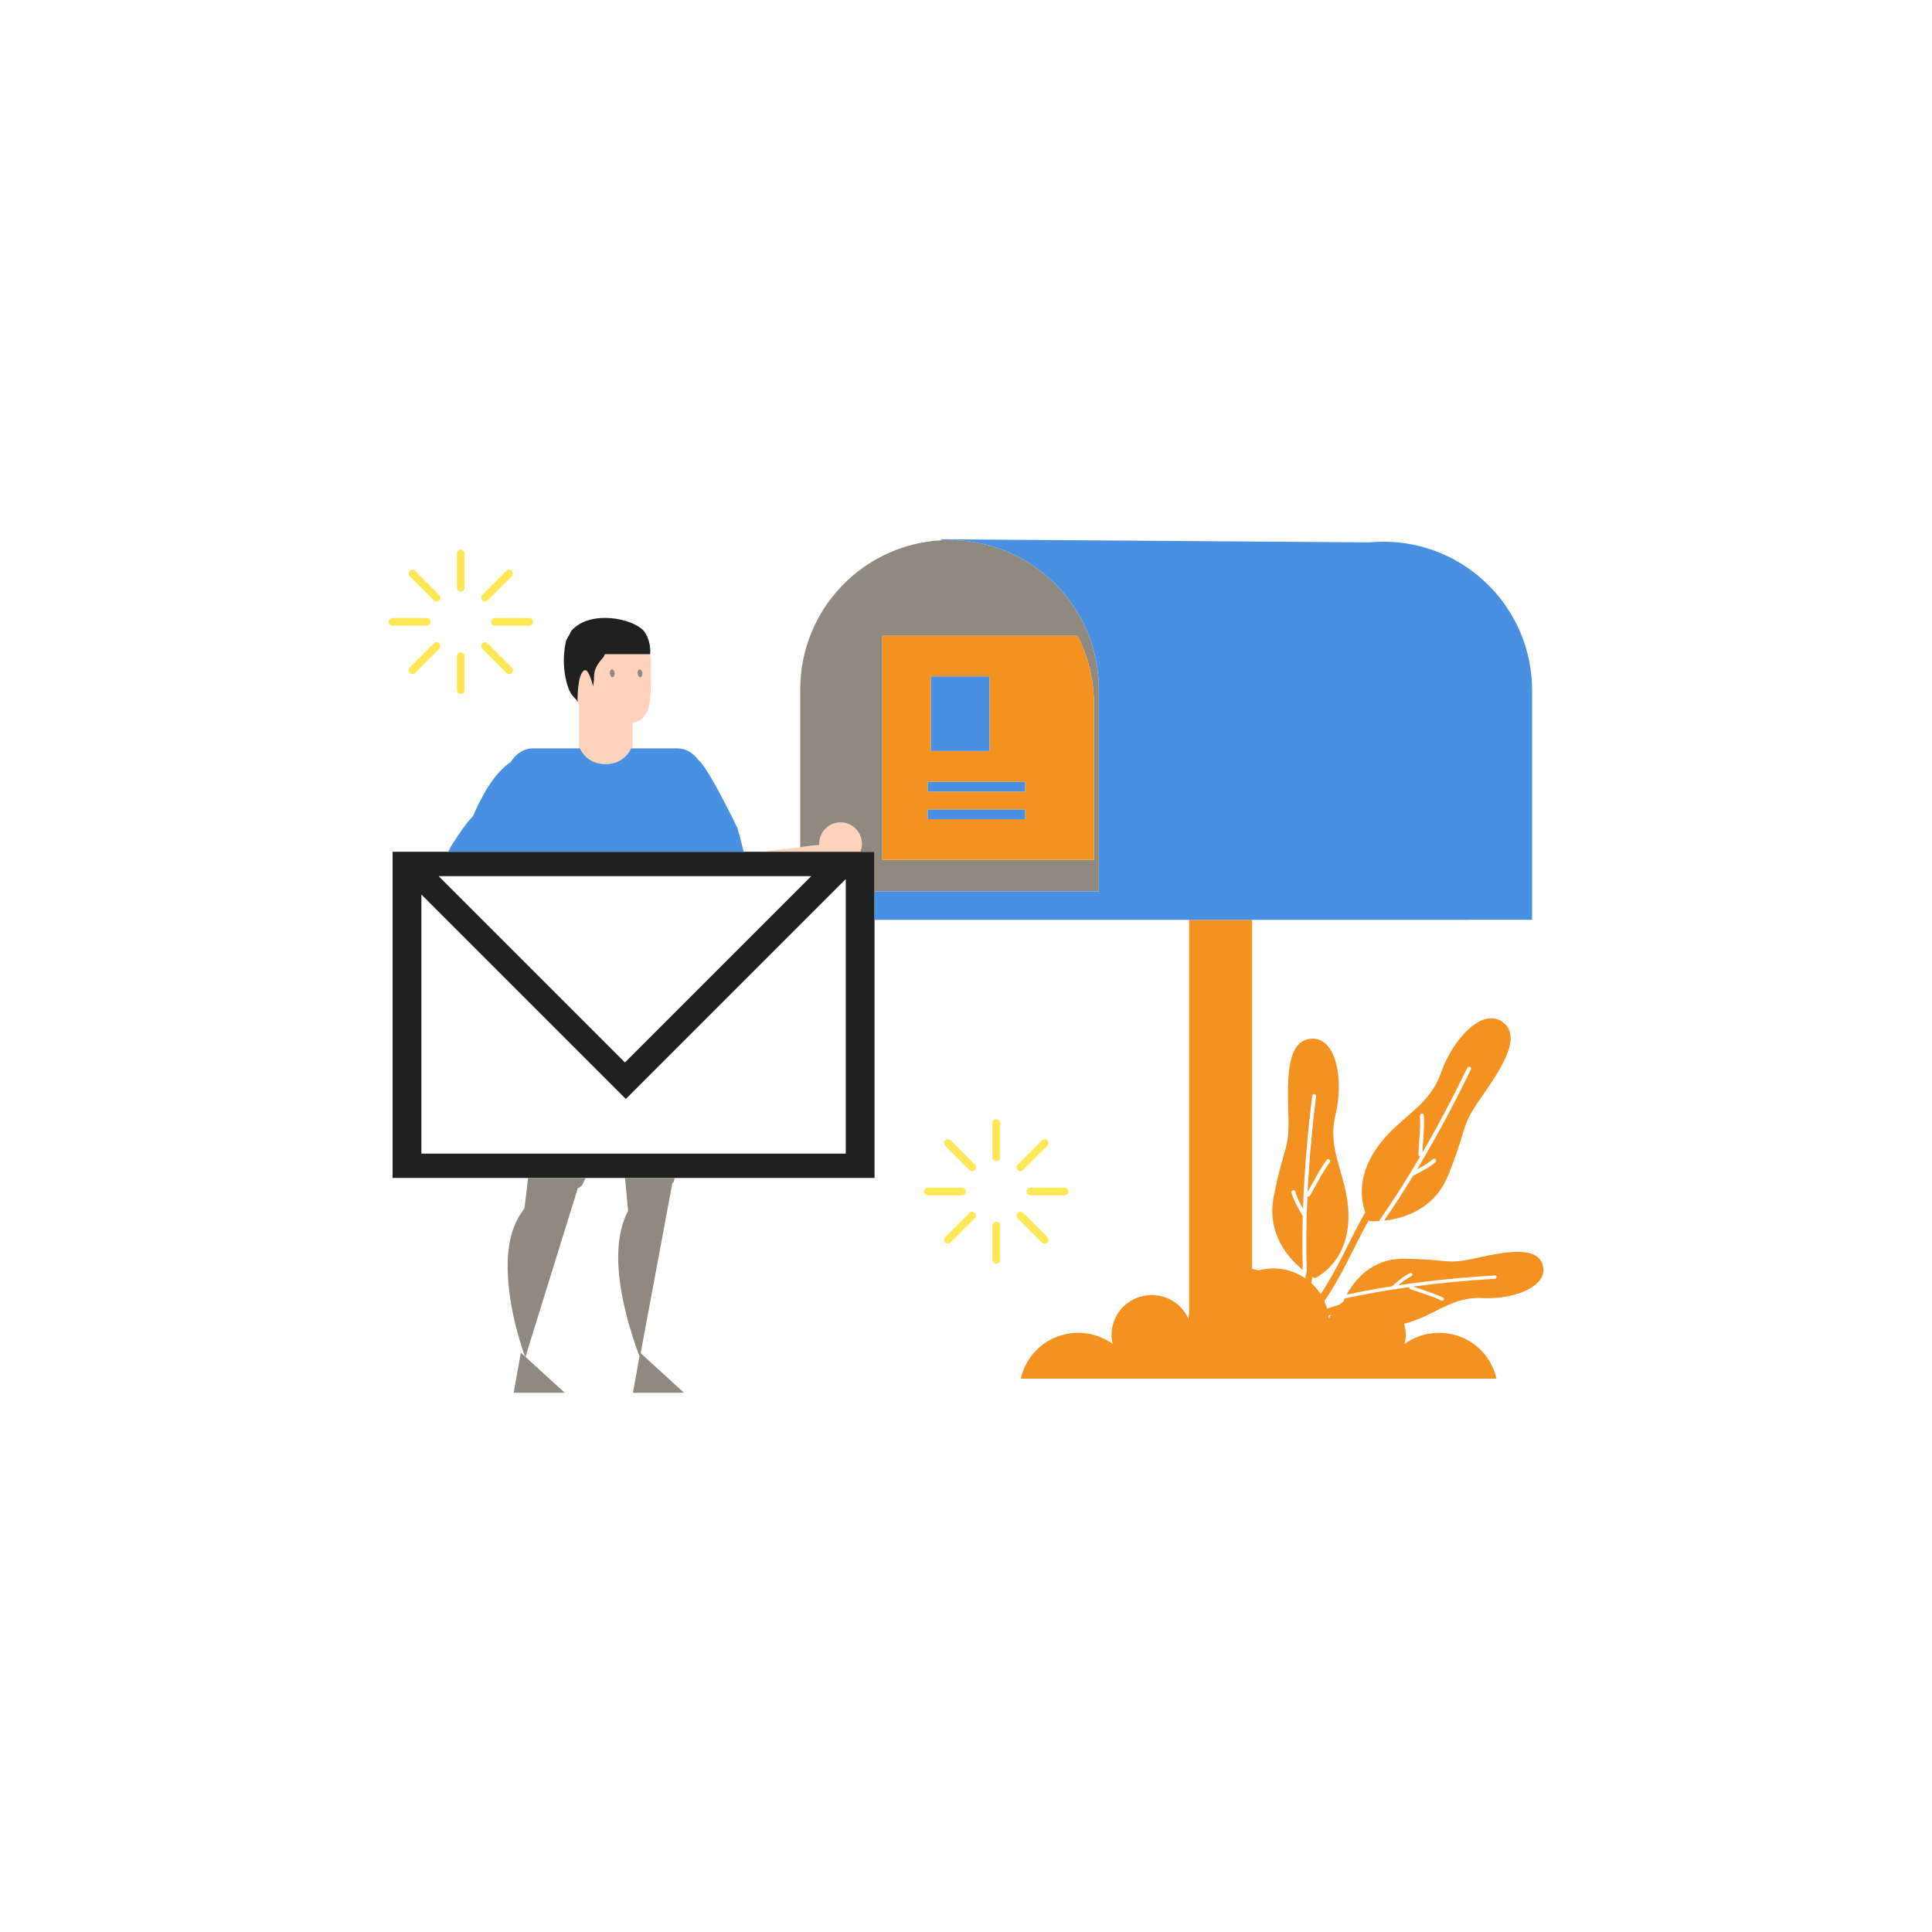 <?xml version="1.0" standalone="no"?>
<svg version="1.1" id="Layer_1" xmlns="http://www.w3.org/2000/svg" xmlns:xlink="http://www.w3.org/1999/xlink" x="0px" y="0px" width="595.28px" height="595.28px" viewBox="0 0 595.28 595.28" enable-background="new 0 0 595.28 595.28" xml:space="preserve">
<path id="color_x5F_6" fill="#ffe755" d="M308.14,346.045v10.535c0,0.652-0.529,1.18-1.182,1.18s-1.182-0.527-1.182-1.18v-10.535
	c0-0.652,0.529-1.182,1.182-1.182S308.14,345.393,308.14,346.045z M306.958,376.453c-0.652,0-1.182,0.527-1.182,1.182v10.531
	c0,0.652,0.529,1.182,1.182,1.182s1.182-0.529,1.182-1.182v-10.531C308.14,376.98,307.61,376.453,306.958,376.453z M297.612,367.105
	c0-0.652-0.529-1.182-1.182-1.182h-10.533c-0.652,0-1.182,0.529-1.182,1.182c0,0.654,0.529,1.184,1.182,1.184h10.533
	C297.083,368.289,297.612,367.76,297.612,367.105z M316.304,367.105c0,0.654,0.529,1.184,1.182,1.184h10.533
	c0.652,0,1.182-0.529,1.182-1.184c0-0.652-0.529-1.182-1.182-1.182h-10.533C316.833,365.924,316.304,366.453,316.304,367.105z
	 M292.901,351.379c-0.461-0.463-1.209-0.463-1.67,0c-0.463,0.461-0.463,1.209,0,1.67l7.447,7.449c0.461,0.461,1.209,0.461,1.672,0
	c0.461-0.463,0.461-1.209,0-1.672L292.901,351.379z M322.685,382.834c0.461-0.463,0.461-1.209,0-1.674l-7.447-7.445
	c-0.461-0.461-1.209-0.461-1.672,0c-0.461,0.461-0.461,1.209,0,1.67l7.449,7.449C321.476,383.295,322.224,383.295,322.685,382.834z
	 M298.679,373.715l-7.447,7.445c-0.463,0.465-0.463,1.211,0,1.674c0.461,0.461,1.209,0.461,1.67,0l7.449-7.449
	c0.461-0.461,0.461-1.209,0-1.67C299.888,373.254,299.14,373.254,298.679,373.715z M321.015,351.379l-7.449,7.447
	c-0.461,0.463-0.461,1.209,0,1.672c0.463,0.461,1.211,0.461,1.672,0l7.447-7.449c0.461-0.461,0.461-1.209,0-1.67
	C322.224,350.916,321.476,350.916,321.015,351.379z M141.966,182.269c0.652,0,1.182-0.527,1.182-1.18v-10.535
	c0-0.652-0.529-1.182-1.182-1.182s-1.182,0.529-1.182,1.182v10.535C140.784,181.741,141.313,182.269,141.966,182.269z
	 M141.966,213.856c0.652,0,1.182-0.529,1.182-1.182v-10.531c0-0.654-0.529-1.182-1.182-1.182s-1.182,0.527-1.182,1.182v10.531
	C140.784,213.327,141.313,213.856,141.966,213.856z M132.62,191.614c0-0.652-0.529-1.182-1.182-1.182h-10.533
	c-0.652,0-1.182,0.529-1.182,1.182c0,0.654,0.529,1.184,1.182,1.184h10.533C132.091,192.798,132.62,192.269,132.62,191.614z
	 M151.312,191.614c0,0.654,0.529,1.184,1.182,1.184h10.533c0.652,0,1.182-0.529,1.182-1.184c0-0.652-0.529-1.182-1.182-1.182
	h-10.533C151.841,190.433,151.312,190.962,151.312,191.614z M133.687,185.007c0.461,0.461,1.209,0.461,1.672,0
	c0.461-0.463,0.461-1.209,0-1.672l-7.449-7.447c-0.461-0.463-1.209-0.463-1.67,0c-0.463,0.461-0.463,1.209,0,1.67L133.687,185.007z
	 M156.022,207.343c0.461,0.461,1.209,0.461,1.67,0c0.461-0.463,0.461-1.209,0-1.674l-7.447-7.445c-0.461-0.461-1.209-0.461-1.672,0
	c-0.461,0.461-0.461,1.209,0,1.67L156.022,207.343z M133.687,198.224l-7.447,7.445c-0.463,0.465-0.463,1.211,0,1.674
	c0.461,0.461,1.209,0.461,1.67,0l7.449-7.449c0.461-0.461,0.461-1.209,0-1.67C134.896,197.763,134.147,197.763,133.687,198.224z
	 M150.245,185.007l7.447-7.449c0.461-0.461,0.461-1.209,0-1.67c-0.461-0.463-1.209-0.463-1.67,0l-7.449,7.447
	c-0.461,0.463-0.461,1.209,0,1.672C149.036,185.468,149.784,185.468,150.245,185.007z"></path>
<path id="color_x5F_5" fill="#FFD2BB" d="M186.376,201.571c-0.155,0.46-0.385,0.885-0.72,1.25c-2.55,2.784-2.608,4.69-2.608,5.832
	c0,0.952-0.214,2.244-0.285,2.652c-0.015,0.081-0.025,0.141-0.025,0.141s-0.014-0.059-0.035-0.141
	c-0.209-0.837-1.434-5.474-2.682-4.754c-2.27,1.307-2.058,9.707-2.058,9.707c0.138,0.28,0.29,0.552,0.448,0.819v13.517h0.289
	c1.096,2.358,3.179,4.215,6.238,4.707c0.519,0.083,1.058,0.139,1.633,0.139c3.022,0,5.257-1.213,6.719-3.007
	c0.459-0.563,0.847-1.18,1.152-1.839h0.414v-7.843c5.018-0.865,5.662-5.779,5.662-11.737v-7.15c0-0.785-0.081-1.551-0.226-2.293
	H186.376z M188.514,206.229c0.412-0.045,0.795,0.462,0.86,1.129c0.063,0.67-0.219,1.248-0.627,1.293
	c-0.412,0.044-0.793-0.465-0.859-1.131C187.821,206.851,188.104,206.273,188.514,206.229z M197.302,208.651
	c-0.412,0.044-0.793-0.465-0.859-1.131c-0.066-0.67,0.217-1.247,0.627-1.291c0.412-0.045,0.795,0.462,0.859,1.129
	C197.992,208.028,197.71,208.606,197.302,208.651z M265.563,259.968c0,0.88-0.176,1.718-0.489,2.484h-6.16h-6.011h-6.342h-11.484
	c5.101-0.794,10.588-1.258,10.588-1.258s0.337-0.063,0.896-0.155c1.23-0.203,3.557-0.548,5.872-0.688
	c-0.008-0.127-0.02-0.254-0.02-0.384c0-3.631,2.943-6.574,6.574-6.574S265.563,256.337,265.563,259.968z"></path>
<path id="color_x5F_4" fill="#202020" d="M174.845,211.203c-2.271-7.47-0.379-13.901-0.379-13.901
	c0.354-0.775,0.733-1.419,1.131-1.974c0.05-0.506,0.51-1.243,1.889-2.31c6.522-5.045,18.952-1.969,21.333,2
	c2,3.334,1.476,6.553,1.476,6.553h-0.002h-13.917c-0.155,0.46-0.385,0.885-0.72,1.25c-2.55,2.784-2.608,4.69-2.608,5.832
	c0,0.952-0.214,2.244-0.285,2.652c-0.015,0.081-0.025,0.141-0.025,0.141s-0.014-0.059-0.035-0.141
	c-0.209-0.837-1.434-5.474-2.682-4.754c-2.27,1.307-2.058,9.707-2.058,9.707C177.184,214.678,175.927,214.767,174.845,211.203z
	 M269.456,262.452v12.192v8.764v0.025v79.514h-61.593h-15.301H180.43h-17.724h-41.741V262.452h17.147h21.005h2.966h45.289h0.002
	h2.842h3.625h15.287h5.949h11.484h6.342h6.011h6.16H269.456z M135.145,269.95l6.25,6.25l6.282,6.282l2.449,2.449l15.74,15.739
	l0.018,0.019l1.029,1.028l25.643,25.643l16.341-16.341l27.586-27.586l8.789-8.789l1.29-1.29l2.191-2.191l1.213-1.213h-3.404h-16.187
	h-7.317h-10.118h-0.422h-52.076h-2.956H135.145z M260.596,274.645v-3.794l-3.794,3.794l-8.764,8.764l-0.025,0.025l-38.047,38.047
	l-17.131,17.13l-28.731-28.731l-2.408-2.408l-7.113-7.113l-0.13-0.13l-21.854-21.854l-2.763-2.763v79.84h33.664h20.146h8.104h17.513
	h51.334v-72.017v-0.025V274.645z"></path>
<path id="color_x5F_3" fill="#8f8980" d="M333.501,191.408c-7.631-14.85-23.101-25-40.94-25c-0.825,0-1.644,0.023-2.458,0.066
	c-24.257,1.278-43.542,21.349-43.542,45.934v48.631c1.23-0.203,3.557-0.548,5.872-0.688c-0.008-0.127-0.02-0.254-0.02-0.384
	c0-3.631,2.943-6.574,6.574-6.574s6.575,2.943,6.575,6.574c0,0.88-0.176,1.718-0.489,2.484h4.383v12.192h17.833h51.271v-62.236
	C338.561,204.849,336.73,197.708,333.501,191.408z M337.061,264.908h-49.518H271.86v-69h17.477h42.664c3.229,6.3,5.06,13.44,5.06,21
	V264.908z M162.706,362.947h17.724c-0.738,1.563-1.2,2.433-1.2,2.433l-1.217,0.793l-16.118,51.905l12.095,11.044h-15.722
	l2.21-12.338l1.313,1.198c-0.629-1.664-5.177-14.137-5.374-27.15c-0.134-8.847,2.092-14.634,5.16-18.433
	C161.89,369.933,162.289,366.666,162.706,362.947z M197.396,416.935l13.348,12.188h-15.722l2.017-11.265
	c-0.842-2.159-5.735-15.149-6.469-27.325c-0.474-7.869,0.86-13.459,2.95-17.445c-0.236-2.724-0.559-6.231-0.958-10.14h15.301
	c-0.18,0.799-0.292,1.239-0.292,1.239l-0.432,0.469L197.396,416.935z M189.374,207.358c0.063,0.67-0.219,1.248-0.627,1.293
	c-0.412,0.044-0.793-0.465-0.859-1.131c-0.066-0.67,0.217-1.247,0.626-1.291C188.926,206.185,189.309,206.691,189.374,207.358z
	 M196.442,207.521c-0.066-0.67,0.217-1.247,0.627-1.291c0.412-0.045,0.795,0.462,0.859,1.129c0.063,0.67-0.219,1.248-0.627,1.293
	C196.89,208.695,196.509,208.187,196.442,207.521z"></path>
<path id="color_x5F_2" fill="#f39220" d="M337.061,216.908c0-7.56-1.83-14.7-5.06-21h-42.664H271.86v69h15.682h49.518V216.908z
	 M286.86,208.408h2.151h15.849v23h-16.447h-1.553V208.408z M315.86,252.408h-27.993h-2.007v-3h2.085h27.915V252.408z
	 M315.86,243.908h-27.771h-2.229v-3h2.306h27.694V243.908z M456.792,399.947c9.448,0.525,20.067-3.45,18.634-9.791
	c-1.437-6.337-10.829-4.656-20.563-2.523c-9.735,2.133-7.456,0.426-22.168,0.202c-10.031-0.153-15.377,6.689-17.765,11.059
	c4.635-0.999,9.297-1.843,13.976-2.577c0.026-0.037,0.047-0.073,0.087-0.108c1.735-1.437,3.397-2.976,5.45-3.951
	c0.604-0.285,1.097,0.629,0.49,0.917c-1.525,0.724-2.818,1.766-4.095,2.84c9.879-1.479,19.844-2.438,29.82-3.025
	c0.664-0.038,0.613,0.997-0.049,1.036c-8.425,0.494-16.838,1.268-25.199,2.388c3.103,1.119,6.293,1.975,9.266,3.438
	c0.602,0.295,0.04,1.173-0.554,0.878c-3.061-1.51-6.385-2.334-9.573-3.527c-0.297-0.107-0.378-0.387-0.321-0.627
	c-6.677,0.924-13.324,2.068-19.911,3.513c-0.19,0.394-0.341,0.733-0.471,1.041c-0.405,0.271-0.792,0.565-1.161,0.881
	c-1.271,0.372-2.53,0.779-3.781,1.215c-0.227-0.805-0.522-1.578-0.861-2.33c5.447-7.776,9.07-16.646,13.701-24.97
	c0.113,0.203,0.185,0.313,0.185,0.313s1.147,0.101,2.961-0.002c4.497-6.453,8.696-13.105,12.672-19.891
	c-0.283-0.045-0.547-0.257-0.534-0.627c0.139-3.963,0.734-7.912,0.475-11.888c-0.05-0.77,1.141-0.983,1.192-0.204
	c0.253,3.854-0.25,7.676-0.431,11.52c4.942-8.512,9.526-17.232,13.821-26.092c0.338-0.695,1.479-0.288,1.139,0.414
	c-5.085,10.485-10.565,20.795-16.572,30.783c1.729-0.898,3.435-1.827,4.892-3.146c0.579-0.522,1.346,0.412,0.766,0.937
	c-1.966,1.779-4.368,2.881-6.69,4.11c-0.051,0.027-0.102,0.032-0.151,0.043c-2.883,4.715-5.872,9.365-9.016,13.912
	c5.773-0.624,15.532-3.329,19.845-14.208c6.323-15.952,3.469-14.259,10.109-23.798c6.643-9.537,12.648-18.908,6.456-23.283
	c-6.19-4.375-15.214,5.293-18.863,15.709c-3.648,10.416-12.247,13.27-18.897,21.961c-7.041,9.201-5.834,17.067-4.438,21.023
	c-4.771,8.337-8.402,17.318-13.763,25.241c-0.801-1.257-1.761-2.402-2.857-3.408c0.083-0.657,0.181-1.314,0.331-1.948
	c0.469,0.287,0.746,0.437,0.746,0.437s11.562-5.011,10.269-21.649c-0.85-10.913-6.511-17.984-3.903-28.709
	c2.607-10.724,0.301-23.744-7.274-23.444s-7.638,11.427-7.257,23.046c0.381,11.621-1.094,8.644-4.47,25.465
	c-2.304,11.474,4.407,19.059,8.912,22.723c-0.16-5.526-0.14-11.055,0.013-16.578c-0.038-0.038-0.077-0.066-0.105-0.119
	c-1.279-2.294-2.692-4.527-3.377-7.092c-0.2-0.752,0.951-1.12,1.152-0.367c0.508,1.902,1.431,3.608,2.392,5.303
	c0.396-11.65,1.411-23.278,2.854-34.844c0.098-0.773,1.273-0.491,1.178,0.274c-1.22,9.769-2.117,19.577-2.605,29.407
	c1.941-3.32,3.598-6.802,5.91-9.896c0.463-0.627,1.351,0.201,0.889,0.82c-2.382,3.191-4.033,6.829-6.074,10.232
	c-0.188,0.317-0.527,0.35-0.789,0.233c-0.352,7.74-0.448,15.487-0.202,23.235c-0.193,0.655-0.332,1.334-0.445,2.008
	c-2.785-1.925-6.166-3.068-9.825-3.068c-1.576,0-3.103,0.215-4.554,0.605c-0.663-0.179-1.344-0.315-2.037-0.417V283.434h-19.392
	v121.201c-0.103,0.54-0.181,1.089-0.229,1.646c-1.931-4.268-6.254-7.248-11.296-7.248c-6.827,0-12.364,5.465-12.364,12.2
	c0,0.983,0.129,1.937,0.353,2.849c-2.3-1.648-4.998-2.779-7.933-3.215c-0.877-0.131-1.771-0.206-2.687-0.206
	c-0.302,0-0.6,0.009-0.898,0.023c-8.292,0.399-15.107,6.313-16.781,14.102h146.529c-1.672-7.788-8.486-13.702-16.78-14.102
	c-0.298-0.015-0.595-0.023-0.897-0.023c-0.916,0-1.81,0.075-2.688,0.206c-2.934,0.436-5.633,1.566-7.932,3.215
	c0.224-0.912,0.353-1.865,0.353-2.849c0-1.178-0.179-2.313-0.494-3.392c0.189-0.047,0.371-0.078,0.564-0.13
	C442.265,405.295,447.346,399.419,456.792,399.947z M409.467,406.281c-0.028-0.322-0.084-0.637-0.131-0.954
	c0.261-0.092,0.521-0.186,0.782-0.275C409.881,405.449,409.658,405.857,409.467,406.281z"></path>
<path id="color_x5F_1" fill="#4a90e2" d="M472.062,212.71v70.698h-19.68c-0.06,0.005-0.115,0.025-0.176,0.025H385.77h-19.392
	h-96.922v-0.025v-8.764h17.833h51.271v-62.236c0-7.56-1.83-14.7-5.06-21c-7.631-14.85-23.101-25-40.94-25
	c-0.825,0-1.644,0.023-2.458,0.066l0.008-0.316l131.826,0.957c1.423-0.133,2.863-0.209,4.321-0.209
	C451.554,166.906,472.062,187.413,472.062,212.71z M315.86,243.908v-3h-27.694h-2.306v3h2.229H315.86z M315.86,252.408v-3h-27.915
	h-2.085v3h2.007H315.86z M304.86,231.408v-23h-15.849h-2.151v23h1.553H304.86z M223.23,247.191L223.23,247.191
	c-0.566-1.088-1.163-2.216-1.77-3.334c-0.056-0.104-0.111-0.207-0.167-0.311c-0.094-0.172-0.188-0.342-0.282-0.514
	c-0.073-0.133-0.146-0.266-0.219-0.398c-0.088-0.16-0.176-0.317-0.265-0.476c-0.079-0.143-0.159-0.285-0.238-0.426
	c-0.083-0.148-0.167-0.296-0.25-0.442c-0.084-0.149-0.169-0.299-0.253-0.445c-0.079-0.137-0.157-0.272-0.235-0.407
	c-0.087-0.151-0.174-0.302-0.261-0.45c-0.077-0.131-0.154-0.262-0.23-0.391c-0.086-0.146-0.172-0.29-0.257-0.432
	c-0.076-0.127-0.151-0.252-0.226-0.375c-0.084-0.139-0.168-0.276-0.252-0.412c-0.074-0.119-0.147-0.238-0.221-0.355
	c-0.083-0.133-0.166-0.262-0.248-0.391c-0.071-0.111-0.142-0.222-0.211-0.329c-0.082-0.126-0.161-0.246-0.241-0.366
	c-0.068-0.102-0.136-0.205-0.203-0.304c-0.081-0.119-0.16-0.231-0.238-0.345c-0.062-0.088-0.125-0.18-0.186-0.265
	c-0.082-0.114-0.161-0.22-0.24-0.327c-0.055-0.073-0.11-0.15-0.164-0.22c-0.086-0.112-0.168-0.214-0.25-0.315
	c-0.043-0.053-0.088-0.111-0.13-0.162c-0.123-0.146-0.242-0.281-0.355-0.401c-0.167-0.177-0.339-0.341-0.513-0.501
	c-1.587-2.152-3.833-3.503-6.332-3.503h-13.936h-0.414c-0.306,0.659-0.693,1.276-1.152,1.839c-1.462,1.794-3.697,3.007-6.719,3.007
	c-0.575,0-1.114-0.056-1.633-0.139c-3.059-0.492-5.143-2.349-6.238-4.707h-0.289h-14.246c-2.769,0-5.229,1.656-6.824,4.228
	c-5.137,3.367-9.102,10.804-11.563,16.581c-3.15,3.245-6.979,9.674-6.979,9.674s-0.273,0.519-0.687,1.375h21.005h2.966h45.289h0.002
	h2.842h3.625h15.287c-0.909-4.093-1.929-7.346-1.929-7.346S225.451,251.461,223.23,247.191z"></path>
</svg>
